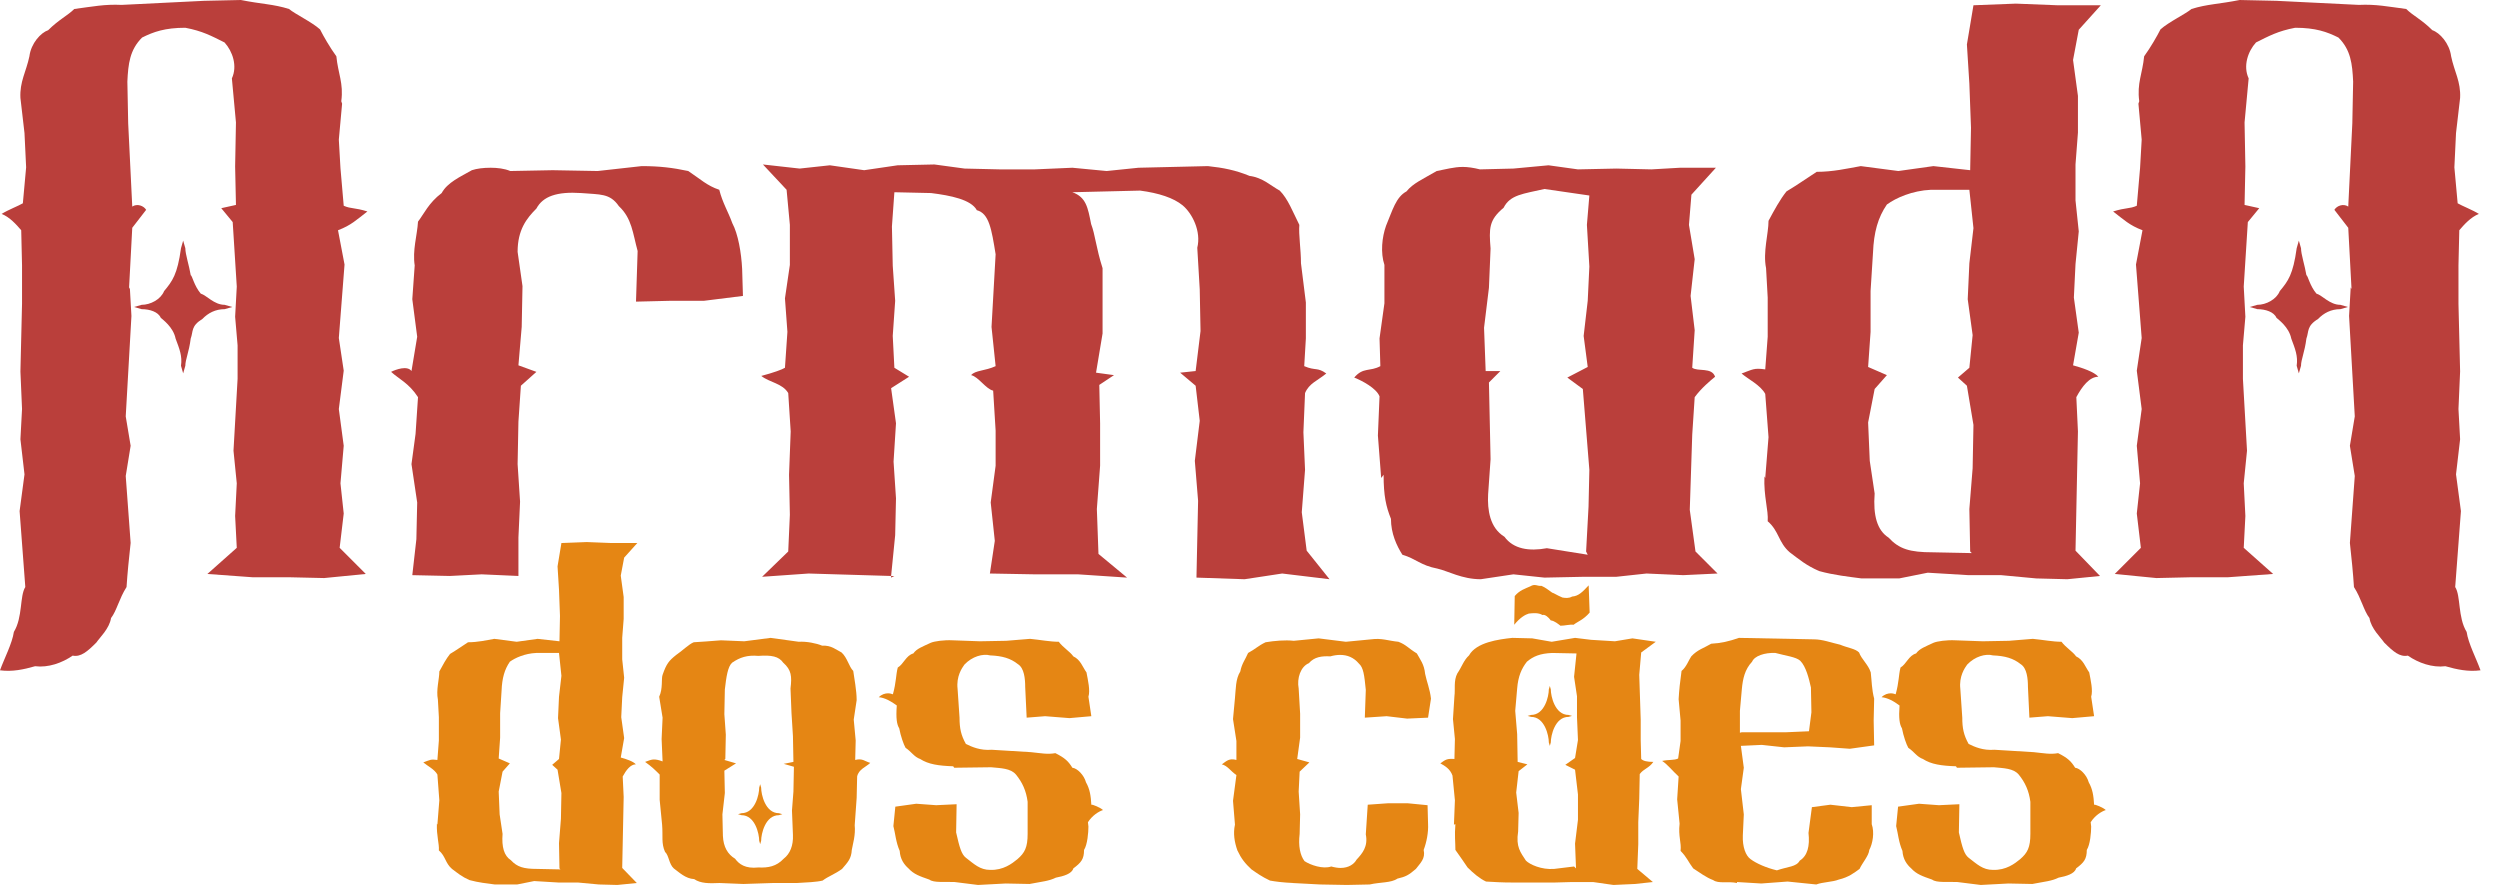 <svg width="113" height="40" viewBox="0 0 113 40" fill="none" xmlns="http://www.w3.org/2000/svg">
<path d="M18.746 11.974V12.011C18.636 11.309 18.857 10.645 18.894 10.018C19.152 9.686 19.374 9.169 19.964 8.726C20.222 8.246 20.813 7.988 21.329 7.693C21.551 7.619 21.846 7.582 22.178 7.582C22.474 7.582 22.806 7.619 23.064 7.73L24.983 7.693L27.013 7.73L29.005 7.508C29.817 7.508 30.408 7.582 31.109 7.73C31.663 8.099 31.958 8.394 32.511 8.578C32.659 9.169 32.917 9.575 33.102 10.091C33.36 10.571 33.508 11.42 33.545 12.158L33.581 13.376L31.81 13.597H30.26L28.747 13.634L28.821 11.346C28.599 10.534 28.563 9.87 27.972 9.317C27.566 8.726 27.123 8.8 26.275 8.726C25.168 8.652 24.54 8.874 24.245 9.427C23.802 9.87 23.396 10.387 23.396 11.383L23.617 12.933L23.581 14.778L23.433 16.513L24.245 16.808L23.544 17.435L23.433 19.059L23.396 20.978L23.507 22.676L23.433 24.299V26.034L21.772 25.96L20.333 26.034L18.636 25.997L18.82 24.373L18.857 22.712L18.599 20.978L18.783 19.613L18.894 17.952C18.488 17.325 18.045 17.14 17.676 16.808C17.898 16.697 18.414 16.513 18.599 16.771L18.857 15.221L18.636 13.524L18.746 11.974Z" fill="#BA3F3B"/>
<path d="M40.426 26.034L40.278 26.108V26.034L36.551 25.923L34.447 26.071L35.628 24.927L35.702 23.266L35.665 21.458L35.739 19.502L35.628 17.767C35.37 17.325 34.779 17.288 34.41 16.992C34.964 16.845 35.37 16.697 35.48 16.623L35.591 15L35.48 13.487L35.702 11.974V10.165L35.554 8.578L34.484 7.434L36.145 7.619L37.51 7.471L39.06 7.693L40.573 7.471L42.234 7.434L43.599 7.619L45.186 7.656H46.773L48.471 7.582L50.021 7.73L51.46 7.582L54.597 7.508C55.298 7.582 55.851 7.693 56.479 7.951C57.069 8.025 57.438 8.394 57.844 8.615C58.213 8.984 58.435 9.575 58.73 10.165C58.693 10.608 58.804 11.272 58.804 11.9L59.025 13.671V15.295L58.951 16.55C59.468 16.771 59.542 16.587 59.948 16.882C59.542 17.214 59.173 17.325 58.988 17.767L58.914 19.539L58.988 21.236L58.84 23.155L59.062 24.89L60.095 26.181L57.955 25.923L56.257 26.181L54.08 26.108L54.154 22.639L54.006 20.83L54.228 19.022L54.043 17.435L53.342 16.845L54.043 16.771L54.264 14.963L54.228 13.081L54.117 11.199C54.301 10.46 53.895 9.649 53.453 9.28C53.047 8.947 52.382 8.726 51.534 8.615L48.471 8.689C49.098 8.911 49.172 9.39 49.319 10.128C49.504 10.608 49.541 11.199 49.836 12.121V15.073L49.541 16.845L50.353 16.956L49.688 17.398L49.725 19.133V21.052L49.578 23.008L49.651 25.037L50.943 26.108L48.729 25.96H46.773L44.743 25.923L44.965 24.447L44.78 22.712L45.002 21.052V19.465L44.891 17.657C44.559 17.583 44.227 17.029 43.895 16.956C44.079 16.734 44.522 16.771 45.002 16.55L44.817 14.778L45.002 11.494C44.817 10.35 44.706 9.649 44.153 9.501C43.895 9.021 42.972 8.837 42.086 8.726L40.426 8.689L40.315 10.239L40.352 12.011L40.462 13.597L40.352 15.184L40.426 16.623L41.09 17.029L40.278 17.546L40.499 19.133L40.389 20.867L40.499 22.528L40.462 24.189L40.278 26.034H40.426Z" fill="#BA3F3B"/>
<path d="M69.92 24.779L71.765 25.074L71.692 24.927L71.802 22.897L71.839 21.236L71.544 17.583L70.843 17.066L71.765 16.587L71.581 15.184L71.765 13.597L71.839 12.047L71.728 10.165L71.839 8.837L69.809 8.542C68.85 8.763 68.259 8.8 67.964 9.39C67.3 9.944 67.3 10.313 67.374 11.236L67.3 13.007L67.079 14.815L67.152 16.771H67.817L67.3 17.288L67.374 20.757L67.263 22.343C67.226 23.045 67.337 23.857 68.001 24.262C68.407 24.816 69.108 24.927 69.92 24.779ZM62.539 21.458L62.429 21.605L62.281 19.686L62.355 17.915C62.207 17.546 61.58 17.214 61.211 17.066C61.617 16.587 61.912 16.808 62.392 16.55L62.355 15.295L62.576 13.708V11.974C62.392 11.42 62.466 10.719 62.65 10.202C62.945 9.501 63.093 8.911 63.573 8.652C63.868 8.283 64.311 8.099 64.938 7.73C65.344 7.656 65.713 7.545 66.119 7.545C66.34 7.545 66.599 7.582 66.894 7.656L68.407 7.619L69.994 7.471L71.322 7.656L73.057 7.619L74.644 7.656L75.935 7.582H77.559L76.452 8.8L76.341 10.165L76.6 11.715L76.415 13.376L76.6 14.926L76.489 16.623C76.747 16.808 77.375 16.587 77.522 17.029C77.338 17.177 76.895 17.546 76.6 17.952L76.489 19.649L76.378 23.045L76.636 24.927L77.633 25.923L76.083 25.997L74.422 25.923L73.057 26.071H71.581L69.809 26.108L68.407 25.96L66.931 26.181C66.082 26.181 65.455 25.812 64.975 25.702C64.2 25.554 64.016 25.259 63.388 25.074C63.13 24.668 62.871 24.115 62.871 23.451C62.65 22.897 62.539 22.417 62.539 21.458Z" fill="#BA3F3B"/>
<path d="M87.354 24.964L89.126 25L89.052 24.927L89.015 23.008L89.163 21.163L89.2 19.207L88.904 17.435L88.499 17.066L89.015 16.623L89.163 15.147L88.941 13.524L89.015 11.9L89.2 10.313L89.015 8.578H87.281C86.432 8.615 85.694 8.947 85.288 9.243C84.882 9.833 84.697 10.497 84.66 11.42L84.55 13.155V15L84.439 16.587L85.288 16.956L84.734 17.583L84.439 19.096L84.513 20.83L84.734 22.307C84.66 23.303 84.845 23.967 85.362 24.299C85.841 24.816 86.321 24.964 87.354 24.964ZM79.752 21.532L79.789 21.605L79.937 19.76L79.789 17.804C79.568 17.398 79.014 17.14 78.719 16.882C79.236 16.697 79.273 16.623 79.789 16.697L79.9 15.221V13.45L79.826 12.121C79.678 11.383 79.937 10.571 79.937 9.981C80.195 9.501 80.454 9.021 80.749 8.652C81.302 8.32 81.597 8.099 82.114 7.767C82.852 7.767 83.48 7.619 84.107 7.508L85.805 7.73L87.391 7.508L89.052 7.693L89.089 5.774L89.015 3.781L88.904 2.01L89.2 0.238L91.119 0.164L93.001 0.238H94.957L93.96 1.345L93.702 2.711L93.923 4.335V5.995L93.813 7.434V9.058L93.96 10.46L93.813 11.937L93.739 13.45L93.96 15.037L93.702 16.513C94.108 16.623 94.661 16.808 94.846 17.029C94.44 17.029 94.108 17.472 93.85 17.952L93.923 19.502L93.813 24.89L94.92 26.034L93.444 26.181L92.041 26.145L90.454 25.997H88.978L87.133 25.886L85.841 26.145H84.144C83.59 26.071 82.889 25.997 82.225 25.812C81.634 25.554 81.339 25.296 80.896 24.964C80.38 24.521 80.417 24.004 79.9 23.561C79.937 23.045 79.715 22.454 79.752 21.532Z" fill="#BA3F3B"/>
<path d="M24.277 39.275L25.332 39.297L25.288 39.252L25.267 38.109L25.354 37.01L25.376 35.845L25.201 34.79L24.959 34.57L25.267 34.306L25.354 33.427L25.223 32.459L25.267 31.492L25.376 30.547L25.267 29.514H24.233C23.728 29.536 23.288 29.733 23.046 29.909C22.804 30.261 22.694 30.657 22.672 31.206L22.606 32.24V33.339L22.541 34.284L23.046 34.504L22.716 34.878L22.541 35.779L22.584 36.812L22.716 37.692C22.672 38.285 22.782 38.681 23.09 38.879C23.376 39.187 23.662 39.275 24.277 39.275ZM19.748 37.23L19.77 37.274L19.858 36.175L19.77 35.01C19.639 34.768 19.309 34.614 19.133 34.46C19.441 34.35 19.463 34.306 19.77 34.35L19.837 33.471V32.416L19.793 31.624C19.705 31.184 19.858 30.701 19.858 30.349C20.012 30.063 20.166 29.777 20.342 29.558C20.672 29.36 20.848 29.228 21.155 29.03C21.595 29.03 21.969 28.942 22.343 28.876L23.354 29.008L24.299 28.876L25.288 28.986L25.311 27.843L25.267 26.656L25.201 25.601L25.376 24.545L26.52 24.501L27.641 24.545H28.806L28.212 25.205L28.058 26.018L28.19 26.986V27.975L28.124 28.832V29.799L28.212 30.635L28.124 31.514L28.08 32.416L28.212 33.361L28.058 34.24C28.3 34.306 28.63 34.416 28.74 34.548C28.498 34.548 28.3 34.812 28.146 35.098L28.19 36.021L28.124 39.231L28.784 39.912L27.904 40L27.069 39.978L26.124 39.89H25.244L24.145 39.824L23.376 39.978H22.365C22.035 39.934 21.617 39.89 21.221 39.78C20.87 39.626 20.694 39.472 20.43 39.275C20.122 39.011 20.144 38.703 19.837 38.439C19.858 38.131 19.727 37.78 19.748 37.23Z" fill="#E58614"/>
<path d="M32.807 33.207L32.785 34.306L32.741 34.35L33.269 34.504L32.741 34.834L32.763 35.845L32.653 36.812L32.675 37.78C32.697 38.285 32.895 38.615 33.225 38.813C33.401 39.055 33.686 39.275 34.28 39.209C34.719 39.231 35.093 39.165 35.423 38.813C35.709 38.593 35.863 38.219 35.841 37.736L35.797 36.636L35.863 35.779L35.885 34.658L35.423 34.526L35.863 34.438L35.841 33.273L35.775 32.218L35.731 31.119C35.797 30.569 35.775 30.283 35.401 29.953C35.203 29.668 34.873 29.602 34.28 29.646C33.774 29.602 33.444 29.712 33.093 29.953C32.895 30.129 32.829 30.591 32.763 31.163L32.741 32.284L32.807 33.207ZM33.598 39.956L32.521 39.912C32.059 39.934 31.664 39.934 31.378 39.736C30.982 39.714 30.697 39.428 30.455 39.252C30.235 39.055 30.235 38.659 30.059 38.505C29.883 38.109 29.971 37.802 29.927 37.274L29.817 36.153V35.01C29.597 34.79 29.465 34.658 29.158 34.438C29.334 34.372 29.443 34.328 29.553 34.328C29.663 34.328 29.773 34.35 29.949 34.416L29.905 33.405L29.949 32.438L29.795 31.492C29.971 31.119 29.883 30.679 29.949 30.503C30.125 29.997 30.235 29.865 30.565 29.602C30.828 29.426 31.136 29.118 31.356 29.03C31.708 29.008 32.059 28.986 32.587 28.942L33.642 28.986L34.83 28.832L36.105 29.008C36.456 28.986 36.896 29.074 37.16 29.184C37.577 29.162 37.775 29.36 38.039 29.492C38.303 29.733 38.369 30.129 38.567 30.327C38.611 30.657 38.721 31.206 38.721 31.646L38.589 32.526L38.677 33.471L38.655 34.35C38.984 34.262 39.094 34.416 39.336 34.482C39.16 34.658 38.809 34.768 38.743 35.098L38.721 36.065L38.633 37.296C38.677 37.758 38.545 38.153 38.501 38.417C38.479 38.813 38.325 38.967 38.061 39.275C37.731 39.516 37.446 39.604 37.182 39.802C36.918 39.868 36.434 39.89 36.017 39.912H34.939L33.598 39.956Z" fill="#E58614"/>
<path d="M43.129 34.702L43.085 34.636C42.426 34.614 41.964 34.548 41.59 34.306C41.326 34.218 41.194 33.976 40.931 33.801C40.843 33.647 40.711 33.273 40.645 32.921C40.535 32.745 40.491 32.459 40.535 31.888C40.271 31.69 39.985 31.536 39.721 31.514C39.853 31.382 40.007 31.338 40.139 31.338C40.227 31.338 40.293 31.36 40.359 31.382C40.513 30.833 40.491 30.503 40.579 30.173C40.843 30.019 40.953 29.624 41.282 29.536C41.436 29.316 41.7 29.228 42.074 29.052C42.228 28.986 42.667 28.92 43.063 28.942L44.294 28.986L45.481 28.964L46.559 28.876C47.02 28.92 47.46 29.008 47.856 29.008C48.053 29.272 48.361 29.448 48.515 29.668C48.845 29.822 48.933 30.151 49.109 30.393C49.175 30.745 49.285 31.206 49.197 31.492L49.328 32.372L48.339 32.459L47.24 32.372L46.405 32.438L46.339 31.053C46.339 30.679 46.295 30.195 46.009 30.019C45.679 29.756 45.305 29.646 44.756 29.624C44.426 29.536 43.942 29.668 43.591 30.041C43.481 30.195 43.217 30.569 43.283 31.14L43.371 32.438C43.371 32.921 43.437 33.229 43.657 33.625C43.92 33.757 44.316 33.932 44.822 33.889L46.602 33.998C47.042 34.042 47.35 34.108 47.702 34.042C48.141 34.262 48.295 34.416 48.471 34.702C48.691 34.724 48.999 35.032 49.087 35.361C49.263 35.669 49.306 35.977 49.328 36.373C49.373 36.351 49.746 36.505 49.856 36.614C49.658 36.68 49.373 36.856 49.175 37.164L49.197 37.362C49.197 37.626 49.153 38.175 48.999 38.417C48.999 38.835 48.867 38.989 48.515 39.252C48.449 39.494 48.075 39.604 47.724 39.67C47.416 39.824 47.108 39.846 46.536 39.956L45.459 39.934L44.206 40L43.151 39.868C42.711 39.846 42.206 39.912 42.008 39.758C41.568 39.604 41.304 39.516 41.063 39.252C40.865 39.077 40.689 38.835 40.667 38.461C40.491 38.065 40.469 37.67 40.381 37.34L40.469 36.461L41.414 36.329L42.316 36.395L43.239 36.351L43.217 37.626C43.371 38.307 43.459 38.615 43.657 38.769C44.03 39.055 44.294 39.319 44.756 39.319C45.349 39.34 45.745 39.033 45.987 38.835C46.317 38.549 46.449 38.307 46.449 37.692V36.241C46.383 35.735 46.207 35.361 45.921 35.01C45.679 34.724 45.239 34.724 44.8 34.68L43.129 34.702Z" fill="#E58614"/>
<path d="M58.414 39.912H58.458C57.975 39.89 57.645 39.846 57.403 39.802C57.029 39.626 56.788 39.45 56.568 39.297C56.282 39.033 56.106 38.813 55.93 38.439C55.798 38.065 55.732 37.67 55.82 37.274L55.732 36.197L55.886 35.032C55.622 34.856 55.49 34.614 55.227 34.548C55.447 34.394 55.556 34.262 55.886 34.35V33.493L55.732 32.504L55.82 31.558C55.864 31.14 55.842 30.701 56.062 30.349C56.128 29.997 56.282 29.822 56.414 29.514C56.744 29.338 56.876 29.184 57.205 29.03C57.601 28.964 58.085 28.92 58.48 28.964L59.602 28.854L60.833 29.008L61.976 28.898C62.459 28.832 62.745 28.964 63.207 29.008C63.559 29.14 63.647 29.294 64.042 29.536C64.196 29.822 64.372 30.019 64.416 30.459C64.482 30.789 64.636 31.163 64.68 31.58L64.548 32.438L63.602 32.481L62.679 32.372L61.69 32.438L61.734 31.184C61.668 30.503 61.624 30.173 61.426 29.997C61.184 29.712 60.898 29.602 60.569 29.602C60.437 29.602 60.283 29.624 60.129 29.668C59.755 29.646 59.404 29.69 59.162 29.975C58.788 30.129 58.612 30.657 58.7 31.119L58.766 32.262V33.339L58.634 34.306L59.184 34.46L58.744 34.878L58.7 35.779L58.766 36.812L58.744 37.692C58.678 38.241 58.766 38.659 58.964 38.923C59.228 39.099 59.799 39.297 60.173 39.165C60.327 39.209 60.481 39.231 60.591 39.231C60.965 39.231 61.206 39.055 61.316 38.857C61.58 38.571 61.844 38.263 61.734 37.714L61.822 36.373L62.745 36.307H63.624L64.526 36.395L64.548 37.23C64.57 37.626 64.482 38.065 64.35 38.417C64.438 38.813 64.196 39.011 63.998 39.275C63.669 39.56 63.537 39.626 63.163 39.714C62.877 39.912 62.393 39.868 61.91 39.978L60.877 40L59.667 39.978L58.414 39.912Z" fill="#E58614"/>
<path d="M70.247 39.275L71.148 39.165L71.236 39.252L71.192 38.131L71.324 37.054V35.911L71.192 34.79L70.752 34.57L71.192 34.262L71.324 33.449L71.28 32.416V31.47L71.148 30.591L71.258 29.536L70.159 29.514C69.609 29.536 69.302 29.668 69.016 29.909C68.774 30.217 68.62 30.569 68.576 31.119L68.488 32.13L68.576 33.185L68.598 34.438L69.038 34.548L68.642 34.856L68.532 35.823L68.642 36.746L68.62 37.582C68.51 38.285 68.73 38.527 68.972 38.901C69.148 39.077 69.675 39.319 70.247 39.275ZM65.784 37.252L65.718 37.274L65.762 36.175L65.652 35.054C65.542 34.746 65.3 34.614 65.103 34.504C65.344 34.328 65.41 34.284 65.74 34.306L65.762 33.405L65.674 32.504L65.74 31.47C65.784 31.163 65.696 30.767 65.872 30.437C66.07 30.151 66.158 29.843 66.4 29.624C66.729 29.03 67.741 28.898 68.356 28.832L69.257 28.854L70.137 29.008L71.192 28.832L71.918 28.92L72.995 28.986L73.786 28.854L74.841 29.008L74.182 29.492L74.094 30.503L74.16 32.526V33.449L74.182 34.306C74.27 34.394 74.446 34.438 74.731 34.438C74.534 34.724 74.292 34.746 74.116 34.988L74.094 36.109L74.05 37.164V38.153L74.006 39.275L74.71 39.868L73.896 39.956L72.929 40L72.005 39.868H71.06L70.269 39.89H68.378C67.873 39.89 67.565 39.868 67.169 39.846C66.883 39.714 66.597 39.472 66.334 39.209C66.158 38.945 66.048 38.791 65.784 38.417C65.784 38.065 65.74 37.758 65.784 37.252ZM68.444 28.239V28.217L68.466 26.942C68.686 26.678 68.928 26.612 69.17 26.502C69.389 26.37 69.477 26.502 69.675 26.48C69.873 26.568 69.939 26.634 70.159 26.788C70.247 26.81 70.357 26.898 70.621 27.008C70.752 27.029 70.906 27.052 71.06 26.964C71.346 26.942 71.522 26.766 71.808 26.458L71.852 27.689C71.566 28.019 71.324 28.085 71.126 28.239C70.95 28.217 70.731 28.283 70.533 28.283C70.445 28.217 70.269 28.063 70.093 28.041C70.005 27.909 69.829 27.755 69.719 27.799C69.543 27.689 69.302 27.711 69.104 27.733C68.95 27.777 68.708 27.909 68.444 28.239Z" fill="#E58614"/>
<path d="M78.644 32.13V33.119L78.732 33.097H80.755L81.766 33.053L81.876 32.196L81.854 31.075C81.766 30.679 81.634 30.129 81.37 29.865C81.172 29.69 80.733 29.646 80.249 29.514C79.765 29.492 79.304 29.646 79.194 29.909C78.864 30.261 78.776 30.679 78.732 31.14L78.644 32.13ZM79.611 39.934L78.512 39.868V39.912C78.117 39.824 77.677 39.956 77.435 39.78C77.127 39.67 76.775 39.406 76.534 39.252C76.314 38.967 76.248 38.747 75.962 38.461C76.006 38.087 75.852 37.802 75.918 37.23L75.808 36.131L75.874 35.098C75.588 34.834 75.368 34.548 75.127 34.394C75.434 34.328 75.676 34.372 75.852 34.284L75.962 33.493V32.569L75.874 31.602C75.896 31.206 75.94 30.789 76.006 30.327C76.226 30.151 76.336 29.822 76.446 29.668C76.731 29.36 77.017 29.294 77.347 29.096C77.787 29.074 78.16 28.986 78.6 28.832L81.986 28.898C82.381 28.898 82.777 29.052 83.173 29.14C83.546 29.294 83.854 29.316 84.03 29.492C84.14 29.799 84.448 30.041 84.558 30.393C84.602 30.767 84.602 31.163 84.712 31.58L84.69 32.569L84.712 33.691L83.612 33.844L82.711 33.779L81.722 33.735L80.645 33.779L79.633 33.669L78.688 33.713L78.82 34.702L78.688 35.669L78.82 36.812L78.776 37.758C78.754 38.285 78.908 38.681 79.128 38.835C79.392 39.033 79.853 39.231 80.315 39.34C80.82 39.165 81.194 39.187 81.348 38.901C81.7 38.681 81.81 38.241 81.744 37.648L81.898 36.483L82.733 36.373L83.7 36.483L84.602 36.395V37.252C84.734 37.626 84.646 38.131 84.492 38.417C84.47 38.681 84.184 38.989 84.052 39.275C83.81 39.45 83.569 39.648 83.107 39.758C82.843 39.868 82.381 39.868 82.096 39.978L80.799 39.846L79.611 39.934Z" fill="#E58614"/>
<path d="M88.454 34.702L88.41 34.636C87.75 34.614 87.288 34.548 86.915 34.306C86.651 34.218 86.519 33.976 86.255 33.801C86.167 33.647 86.035 33.273 85.969 32.921C85.859 32.745 85.816 32.459 85.859 31.888C85.596 31.69 85.31 31.536 85.046 31.514C85.178 31.382 85.332 31.338 85.464 31.338C85.552 31.338 85.618 31.36 85.684 31.382C85.838 30.833 85.816 30.503 85.903 30.173C86.167 30.019 86.277 29.624 86.607 29.536C86.761 29.316 87.025 29.228 87.398 29.052C87.552 28.986 87.992 28.92 88.388 28.942L89.619 28.986L90.806 28.964L91.883 28.876C92.345 28.92 92.784 29.008 93.18 29.008C93.378 29.272 93.686 29.448 93.84 29.668C94.169 29.822 94.257 30.151 94.433 30.393C94.499 30.745 94.609 31.206 94.521 31.492L94.653 32.372L93.664 32.459L92.564 32.372L91.729 32.438L91.663 31.053C91.663 30.679 91.619 30.195 91.333 30.019C91.004 29.756 90.63 29.646 90.08 29.624C89.751 29.536 89.267 29.668 88.915 30.041C88.805 30.195 88.541 30.569 88.607 31.14L88.695 32.438C88.695 32.921 88.761 33.229 88.981 33.625C89.245 33.757 89.641 33.932 90.146 33.889L91.927 33.998C92.367 34.042 92.674 34.108 93.026 34.042C93.466 34.262 93.62 34.416 93.796 34.702C94.016 34.724 94.323 35.032 94.411 35.361C94.587 35.669 94.631 35.977 94.653 36.373C94.697 36.351 95.071 36.505 95.181 36.614C94.983 36.68 94.697 36.856 94.499 37.164L94.521 37.362C94.521 37.626 94.477 38.175 94.323 38.417C94.323 38.835 94.191 38.989 93.84 39.252C93.774 39.494 93.4 39.604 93.048 39.67C92.74 39.824 92.433 39.846 91.861 39.956L90.784 39.934L89.531 40L88.475 39.868C88.036 39.846 87.53 39.912 87.332 39.758C86.893 39.604 86.629 39.516 86.387 39.252C86.189 39.077 86.013 38.835 85.991 38.461C85.816 38.065 85.793 37.67 85.706 37.34L85.793 36.461L86.739 36.329L87.64 36.395L88.564 36.351L88.541 37.626C88.695 38.307 88.783 38.615 88.981 38.769C89.355 39.055 89.619 39.319 90.08 39.319C90.674 39.34 91.07 39.033 91.311 38.835C91.641 38.549 91.773 38.307 91.773 37.692V36.241C91.707 35.735 91.531 35.361 91.246 35.01C91.004 34.724 90.564 34.724 90.124 34.68L88.454 34.702Z" fill="#E58614"/>
<path d="M5.831 13.064L5.978 10.296L6.606 9.484C6.495 9.3 6.2 9.189 5.978 9.337L5.794 5.572L5.757 3.69C5.794 2.878 5.868 2.251 6.421 1.698C6.938 1.439 7.455 1.255 8.377 1.255C9.152 1.402 9.558 1.624 10.149 1.919C10.518 2.325 10.739 2.989 10.481 3.543L10.665 5.536L10.628 7.528L10.665 9.263L10.001 9.41L10.518 10.038L10.702 12.953L10.628 14.319L10.739 15.61V17.123L10.554 20.371L10.702 21.847L10.628 23.323L10.702 24.762L9.374 25.943L11.403 26.091H13.027L14.651 26.128L16.533 25.943L15.352 24.762L15.536 23.212L15.389 21.847L15.536 20.149L15.315 18.489L15.536 16.754L15.315 15.278L15.573 11.957L15.278 10.407C15.869 10.185 16.127 9.927 16.607 9.558C16.016 9.374 15.869 9.447 15.536 9.3L15.389 7.602L15.315 6.311L15.463 4.687L15.426 4.576C15.536 3.764 15.278 3.321 15.204 2.546C14.909 2.14 14.614 1.624 14.466 1.329C14.097 0.996 13.322 0.627 13.064 0.406C12.363 0.185 11.809 0.185 10.887 0L9.226 0.037L5.499 0.221C4.724 0.185 4.207 0.295 3.358 0.406C3.063 0.701 2.657 0.886 2.177 1.365C1.845 1.476 1.402 1.956 1.329 2.546C1.181 3.248 0.886 3.69 0.923 4.428L1.107 6.015L1.181 7.565L1.033 9.189C0.849 9.3 0.369 9.484 0.074 9.669C0.443 9.816 0.738 10.149 0.959 10.407L0.996 11.994V13.728L0.923 16.791L0.996 18.489L0.923 19.854L1.107 21.441L0.886 23.102L1.144 26.534C0.886 26.94 1.033 27.899 0.627 28.563C0.554 29.08 0.185 29.781 0 30.298C0.554 30.372 1.07 30.261 1.587 30.113C2.177 30.187 2.805 29.966 3.284 29.634C3.653 29.707 3.949 29.449 4.355 29.043C4.502 28.822 4.945 28.416 5.019 27.936C5.277 27.604 5.388 27.05 5.72 26.534C5.757 25.943 5.831 25.205 5.905 24.541L5.683 21.515L5.905 20.149L5.683 18.821L5.941 14.282L5.868 12.99L5.831 13.064Z" fill="#BA3F3B"/>
<path d="M106.289 13.064L106.141 10.296L105.514 9.484C105.624 9.3 105.92 9.189 106.141 9.337L106.325 5.572L106.362 3.69C106.325 2.878 106.252 2.251 105.698 1.698C105.181 1.439 104.665 1.255 103.742 1.255C102.967 1.402 102.561 1.624 101.971 1.919C101.602 2.325 101.38 2.989 101.639 3.543L101.454 5.536L101.491 7.528L101.454 9.263L102.118 9.41L101.602 10.038L101.417 12.953L101.491 14.319L101.38 15.61V17.123L101.565 20.371L101.417 21.847L101.491 23.323L101.417 24.762L102.746 25.943L100.716 26.091H99.092L97.469 26.128L95.587 25.943L96.767 24.762L96.583 23.212L96.731 21.847L96.583 20.149L96.804 18.489L96.583 16.754L96.804 15.278L96.546 11.957L96.841 10.407C96.251 10.185 95.993 9.927 95.513 9.558C96.103 9.374 96.251 9.447 96.583 9.3L96.731 7.602L96.804 6.311L96.657 4.687L96.694 4.576C96.583 3.764 96.841 3.321 96.915 2.546C97.21 2.14 97.505 1.624 97.653 1.329C98.022 0.996 98.797 0.627 99.055 0.406C99.757 0.185 100.31 0.185 101.233 0L102.893 0.037L106.621 0.221C107.396 0.185 107.912 0.295 108.761 0.406C109.056 0.701 109.462 0.886 109.942 1.365C110.274 1.476 110.717 1.956 110.791 2.546C110.938 3.248 111.234 3.69 111.197 4.428L111.012 6.015L110.938 7.565L111.086 9.189C111.271 9.3 111.75 9.484 112.046 9.669C111.676 9.816 111.381 10.149 111.16 10.407L111.123 11.994V13.728L111.197 16.791L111.123 18.489L111.197 19.854L111.012 21.441L111.234 23.102L110.975 26.534C111.234 26.94 111.086 27.899 111.492 28.563C111.566 29.08 111.935 29.781 112.119 30.298C111.566 30.372 111.049 30.261 110.532 30.113C109.942 30.187 109.315 29.966 108.835 29.634C108.466 29.707 108.171 29.449 107.765 29.043C107.617 28.822 107.174 28.416 107.1 27.936C106.842 27.604 106.731 27.05 106.399 26.534C106.362 25.943 106.289 25.205 106.215 24.541L106.436 21.515L106.215 20.149L106.436 18.821L106.178 14.282L106.252 12.99L106.289 13.064Z" fill="#BA3F3B"/>
<path d="M8.377 16.532C8.377 16.252 8.546 15.906 8.62 15.304C8.741 14.979 8.622 14.739 9.149 14.416C9.404 14.151 9.734 13.974 10.155 13.974L10.499 13.876L10.155 13.778C9.676 13.778 9.337 13.346 9.073 13.271C8.769 12.911 8.683 12.442 8.622 12.442C8.546 11.991 8.377 11.492 8.377 11.22L8.279 10.876L8.181 11.22C8.019 12.405 7.793 12.706 7.417 13.158C7.266 13.534 6.798 13.778 6.403 13.778L6.059 13.876L6.403 13.974C6.773 13.974 7.153 14.099 7.266 14.363C7.342 14.438 7.831 14.777 7.937 15.304C8.112 15.772 8.245 16.094 8.181 16.532L8.279 16.876L8.377 16.532Z" fill="#BA3F3B"/>
<path d="M104.006 16.532C104.006 16.252 104.175 15.906 104.249 15.304C104.37 14.979 104.251 14.739 104.778 14.416C105.033 14.151 105.363 13.974 105.784 13.974L106.128 13.876L105.784 13.778C105.305 13.778 104.966 13.346 104.702 13.271C104.398 12.911 104.312 12.443 104.251 12.443C104.175 11.991 104.006 11.492 104.006 11.22L103.908 10.876L103.81 11.22C103.648 12.405 103.422 12.706 103.046 13.158C102.895 13.534 102.427 13.778 102.032 13.778L101.688 13.876L102.032 13.974C102.402 13.974 102.782 14.099 102.895 14.363C102.971 14.438 103.46 14.777 103.566 15.304C103.741 15.773 103.874 16.094 103.81 16.532L103.908 16.876L104.006 16.532Z" fill="#BA3F3B"/>
<path d="M70.096 33.559C70.096 33.25 70.281 32.403 70.899 32.403L71.054 32.359L70.899 32.315C70.281 32.315 70.096 31.468 70.096 31.159L70.052 31.004L70.007 31.159C70.007 31.468 69.822 32.315 69.204 32.315L69.049 32.359L69.204 32.403C69.822 32.403 70.007 33.25 70.007 33.559L70.052 33.714L70.096 33.559Z" fill="#E58614"/>
<path d="M34.404 38.002C34.404 37.693 34.59 36.846 35.208 36.846L35.363 36.802L35.208 36.757C34.59 36.757 34.404 35.911 34.404 35.602L34.36 35.446L34.316 35.602C34.316 35.911 34.131 36.757 33.513 36.757L33.357 36.802L33.513 36.846C34.131 36.846 34.316 37.693 34.316 38.002L34.36 38.157L34.404 38.002Z" fill="#E58614"/>
</svg>
